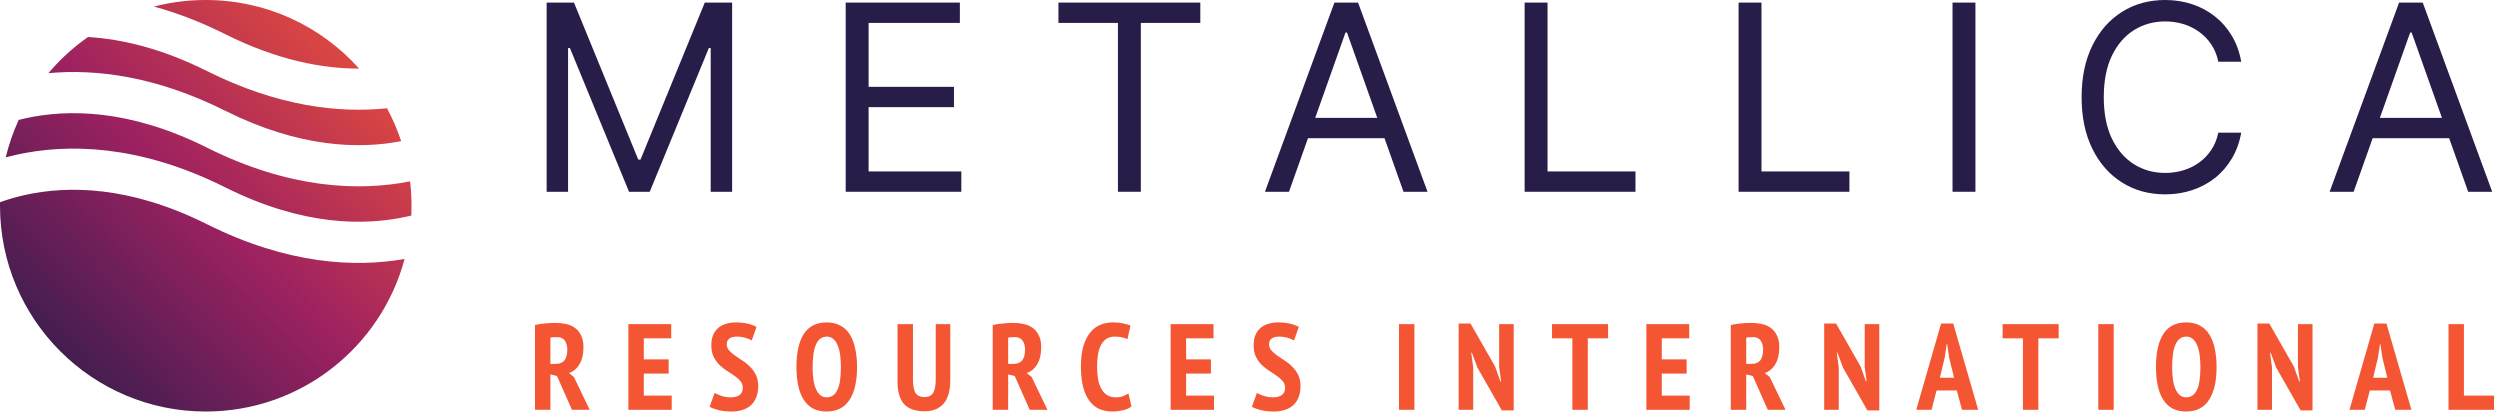 <svg width="243" height="40" viewBox="0 0 243 40" fill="none" xmlns="http://www.w3.org/2000/svg">
<path fill-rule="evenodd" clip-rule="evenodd" d="M8.553 3.598C7.122 4.598 5.828 5.781 4.705 7.112C9.295 6.686 15.125 7.382 21.894 10.767C29.123 14.381 34.944 14.503 38.995 13.722C38.627 12.609 38.164 11.539 37.616 10.522C32.979 11.011 27.034 10.364 20.106 6.9C15.706 4.7 11.828 3.794 8.553 3.598ZM34.907 6.667C31.245 2.575 25.923 1.52588e-05 20 1.52588e-05C18.261 1.52588e-05 16.573 0.222 14.964 0.639C17.143 1.234 19.458 2.104 21.894 3.322C26.967 5.859 31.346 6.675 34.907 6.667ZM39.861 17.628C34.967 18.595 28.209 18.396 20.106 14.344C12.53 10.557 6.5 10.604 2.434 11.508C2.224 11.555 2.019 11.604 1.819 11.655C1.287 12.812 0.862 14.03 0.557 15.294C0.882 15.207 1.219 15.125 1.566 15.048C6.5 13.951 13.47 13.999 21.894 18.211C29.47 21.999 35.5 21.951 39.566 21.047C39.706 21.017 39.843 20.985 39.978 20.952C39.993 20.636 40 20.319 40 20C40 19.198 39.953 18.406 39.861 17.628ZM39.325 25.172C34.478 26.02 27.917 25.694 20.106 21.789C12.53 18.001 6.5 18.049 2.434 18.952C1.531 19.153 0.719 19.397 0.003 19.655C0.001 19.77 0 19.885 0 20C0 31.046 8.954 40 20 40C29.257 40 37.045 33.711 39.325 25.172Z" fill="url(#paint0_linear_33_11)"/>
<path d="M53.133 0.251H55.791L62.04 15.515H62.256L68.505 0.251H71.163V18.64H69.08V4.669H68.9L63.154 18.64H61.142L55.396 4.669H55.217V18.64H53.133V0.251Z" fill="#281C49"/>
<path d="M82.201 18.64V0.251H93.299V2.227H84.428V8.44H92.724V10.415H84.428V16.664H93.442V18.64H82.201Z" fill="#281C49"/>
<path d="M102.88 2.227V0.251H116.671V2.227H110.889V18.64H108.663V2.227H102.88Z" fill="#281C49"/>
<path d="M125.288 18.64H122.953L129.705 0.251H132.004L138.756 18.64H136.421L130.926 3.16H130.783L125.288 18.64ZM127.838 11.457H133.872L134.573 13.432H127.137L127.838 11.457Z" fill="#281C49"/>
<path d="M148.194 18.64V0.251H150.42V16.664H158.968V18.64H148.194Z" fill="#281C49"/>
<path d="M168.99 18.64V0.251H171.216V16.664H179.764V18.64H168.99Z" fill="#281C49"/>
<path d="M192.012 0.251V18.64H189.786V0.251H192.012Z" fill="#281C49"/>
<path d="M217.848 5.998H215.621C215.489 5.357 215.259 4.795 214.93 4.31C214.606 3.825 214.211 3.418 213.744 3.089C213.283 2.753 212.772 2.502 212.209 2.334C211.646 2.167 211.06 2.083 210.449 2.083C209.336 2.083 208.327 2.364 207.423 2.927C206.526 3.49 205.81 4.319 205.277 5.414C204.751 6.51 204.487 7.853 204.487 9.446C204.487 11.038 204.751 12.382 205.277 13.477C205.81 14.572 206.526 15.401 207.423 15.964C208.327 16.527 209.336 16.808 210.449 16.808C211.06 16.808 211.646 16.724 212.209 16.557C212.772 16.389 213.283 16.141 213.744 15.811C214.211 15.476 214.606 15.066 214.93 14.581C215.259 14.091 215.489 13.528 215.621 12.893H217.848C217.68 13.833 217.375 14.674 216.932 15.416C216.489 16.159 215.938 16.79 215.28 17.311C214.621 17.826 213.882 18.218 213.062 18.487C212.248 18.756 211.377 18.891 210.449 18.891C208.881 18.891 207.486 18.508 206.265 17.742C205.044 16.976 204.083 15.886 203.383 14.473C202.683 13.061 202.333 11.385 202.333 9.446C202.333 7.506 202.683 5.83 203.383 4.417C204.083 3.005 205.044 1.915 206.265 1.149C207.486 0.383 208.881 0 210.449 0C211.377 0 212.248 0.135 213.062 0.404C213.882 0.673 214.621 1.068 215.28 1.589C215.938 2.104 216.489 2.732 216.932 3.475C217.375 4.211 217.68 5.052 217.848 5.998Z" fill="#281C49"/>
<path d="M228.774 18.64H226.439L233.191 0.251H235.49L242.242 18.64H239.907L234.412 3.16H234.269L228.774 18.64ZM231.324 11.457H237.357L238.059 13.432H230.622L231.324 11.457Z" fill="#281C49"/>
<path d="M52 31.588C52.325 31.517 52.674 31.465 53.047 31.433C53.42 31.401 53.741 31.386 54.011 31.386C54.352 31.386 54.685 31.421 55.01 31.493C55.336 31.556 55.621 31.679 55.867 31.862C56.121 32.036 56.323 32.278 56.474 32.587C56.632 32.889 56.712 33.273 56.712 33.742C56.712 34.416 56.585 34.967 56.331 35.395C56.085 35.816 55.744 36.105 55.308 36.264L55.784 36.645L57.319 39.833H55.593L54.142 36.55L53.499 36.395V39.833H52V31.588ZM53.499 35.372H54.011C54.384 35.372 54.665 35.261 54.856 35.038C55.046 34.808 55.141 34.455 55.141 33.98C55.141 33.623 55.062 33.333 54.903 33.111C54.745 32.881 54.495 32.766 54.154 32.766C54.027 32.766 53.904 32.77 53.785 32.778C53.666 32.786 53.571 32.801 53.499 32.825V35.372Z" fill="#F45634"/>
<path d="M61.078 31.505H65.242V32.885H62.577V34.931H64.992V36.312H62.577V38.453H65.29V39.833H61.078V31.505Z" fill="#F45634"/>
<path d="M72.199 37.692C72.199 37.438 72.123 37.224 71.973 37.049C71.822 36.867 71.632 36.696 71.401 36.538C71.179 36.379 70.933 36.216 70.664 36.05C70.402 35.883 70.156 35.689 69.926 35.467C69.704 35.245 69.518 34.983 69.367 34.681C69.216 34.38 69.141 34.011 69.141 33.575C69.141 33.17 69.2 32.829 69.319 32.552C69.446 32.266 69.617 32.036 69.831 31.862C70.045 31.679 70.299 31.548 70.592 31.469C70.886 31.382 71.199 31.338 71.532 31.338C71.937 31.338 72.314 31.378 72.663 31.457C73.012 31.536 73.301 31.643 73.531 31.778L73.067 33.099C72.932 33.004 72.73 32.917 72.46 32.837C72.199 32.758 71.913 32.718 71.604 32.718C71.294 32.718 71.056 32.782 70.89 32.909C70.723 33.035 70.64 33.222 70.64 33.468C70.64 33.69 70.715 33.888 70.866 34.063C71.017 34.229 71.203 34.392 71.425 34.551C71.655 34.709 71.901 34.876 72.163 35.05C72.433 35.217 72.679 35.415 72.901 35.645C73.131 35.867 73.321 36.133 73.472 36.442C73.623 36.744 73.698 37.105 73.698 37.525C73.698 37.946 73.634 38.31 73.507 38.62C73.388 38.929 73.214 39.187 72.984 39.393C72.762 39.592 72.492 39.742 72.175 39.845C71.858 39.948 71.505 40 71.116 40C70.624 40 70.192 39.952 69.819 39.857C69.454 39.762 69.173 39.655 68.974 39.536L69.462 38.191C69.621 38.287 69.839 38.382 70.117 38.477C70.394 38.572 70.692 38.62 71.009 38.62C71.802 38.62 72.199 38.31 72.199 37.692Z" fill="#F45634"/>
<path d="M77.415 35.669C77.415 34.257 77.657 33.182 78.141 32.445C78.625 31.707 79.363 31.338 80.354 31.338C80.87 31.338 81.314 31.441 81.687 31.647C82.06 31.846 82.365 32.135 82.603 32.516C82.841 32.889 83.016 33.345 83.127 33.884C83.246 34.416 83.305 35.011 83.305 35.669C83.305 37.081 83.055 38.156 82.556 38.894C82.064 39.631 81.33 40 80.354 40C79.831 40 79.383 39.901 79.01 39.703C78.645 39.496 78.344 39.207 78.106 38.834C77.868 38.453 77.693 37.997 77.582 37.466C77.471 36.926 77.415 36.327 77.415 35.669ZM78.986 35.669C78.986 36.089 79.01 36.482 79.058 36.847C79.105 37.204 79.184 37.513 79.296 37.775C79.406 38.037 79.545 38.243 79.712 38.394C79.886 38.544 80.101 38.62 80.354 38.62C80.814 38.62 81.159 38.386 81.39 37.918C81.62 37.45 81.735 36.7 81.735 35.669C81.735 35.264 81.711 34.884 81.663 34.527C81.616 34.162 81.536 33.849 81.425 33.587C81.322 33.317 81.183 33.107 81.009 32.956C80.834 32.798 80.616 32.718 80.354 32.718C79.442 32.718 78.986 33.702 78.986 35.669Z" fill="#F45634"/>
<path d="M90.953 31.505H92.368V36.906C92.368 37.985 92.146 38.767 91.702 39.25C91.266 39.734 90.659 39.976 89.882 39.976C88.97 39.976 88.299 39.742 87.871 39.274C87.451 38.798 87.24 38.076 87.24 37.109V31.505H88.74V36.847C88.74 37.497 88.827 37.953 89.001 38.215C89.176 38.469 89.465 38.596 89.87 38.596C90.258 38.596 90.536 38.461 90.703 38.191C90.869 37.914 90.953 37.466 90.953 36.847V31.505Z" fill="#F45634"/>
<path d="M96.493 31.588C96.818 31.517 97.167 31.465 97.54 31.433C97.913 31.401 98.234 31.386 98.504 31.386C98.845 31.386 99.178 31.421 99.503 31.493C99.829 31.556 100.114 31.679 100.36 31.862C100.614 32.036 100.816 32.278 100.967 32.587C101.125 32.889 101.205 33.273 101.205 33.742C101.205 34.416 101.078 34.967 100.824 35.395C100.578 35.816 100.237 36.105 99.801 36.264L100.277 36.645L101.812 39.833H100.086L98.635 36.55L97.992 36.395V39.833H96.493V31.588ZM97.992 35.372H98.504C98.877 35.372 99.158 35.261 99.349 35.038C99.539 34.808 99.634 34.455 99.634 33.98C99.634 33.623 99.555 33.333 99.396 33.111C99.237 32.881 98.988 32.766 98.647 32.766C98.52 32.766 98.397 32.77 98.278 32.778C98.159 32.786 98.064 32.801 97.992 32.825V35.372Z" fill="#F45634"/>
<path d="M109.98 39.5C109.774 39.675 109.497 39.802 109.148 39.881C108.806 39.96 108.465 40 108.124 40C107.696 40 107.295 39.929 106.923 39.786C106.558 39.635 106.236 39.389 105.959 39.048C105.681 38.707 105.463 38.259 105.304 37.704C105.146 37.148 105.066 36.466 105.066 35.657C105.066 34.816 105.154 34.118 105.328 33.563C105.511 33.008 105.745 32.568 106.03 32.242C106.324 31.909 106.657 31.675 107.03 31.54C107.402 31.405 107.779 31.338 108.16 31.338C108.549 31.338 108.886 31.37 109.171 31.433C109.465 31.497 109.703 31.568 109.885 31.647L109.588 32.968C109.437 32.889 109.259 32.829 109.052 32.79C108.854 32.742 108.616 32.718 108.338 32.718C107.791 32.718 107.371 32.956 107.077 33.432C106.784 33.908 106.637 34.654 106.637 35.669C106.637 36.105 106.669 36.506 106.732 36.871C106.804 37.228 106.911 37.537 107.053 37.799C107.204 38.061 107.391 38.263 107.613 38.406C107.843 38.548 108.116 38.62 108.434 38.62C108.711 38.62 108.949 38.584 109.148 38.513C109.346 38.433 109.524 38.342 109.683 38.239L109.98 39.5Z" fill="#F45634"/>
<path d="M113.788 31.505H117.953V32.885H115.287V34.931H117.703V36.312H115.287V38.453H118V39.833H113.788V31.505Z" fill="#F45634"/>
<path d="M124.909 37.692C124.909 37.438 124.834 37.224 124.683 37.049C124.533 36.867 124.342 36.696 124.112 36.538C123.89 36.379 123.644 36.216 123.375 36.05C123.113 35.883 122.867 35.689 122.637 35.467C122.415 35.245 122.228 34.983 122.078 34.681C121.927 34.38 121.852 34.011 121.852 33.575C121.852 33.17 121.911 32.829 122.03 32.552C122.157 32.266 122.327 32.036 122.542 31.862C122.756 31.679 123.01 31.548 123.303 31.469C123.597 31.382 123.91 31.338 124.243 31.338C124.648 31.338 125.024 31.378 125.373 31.457C125.722 31.536 126.012 31.643 126.242 31.778L125.778 33.099C125.643 33.004 125.441 32.917 125.171 32.837C124.909 32.758 124.624 32.718 124.315 32.718C124.005 32.718 123.767 32.782 123.601 32.909C123.434 33.035 123.351 33.222 123.351 33.468C123.351 33.69 123.426 33.888 123.577 34.063C123.728 34.229 123.914 34.392 124.136 34.551C124.366 34.709 124.612 34.876 124.874 35.05C125.143 35.217 125.389 35.415 125.611 35.645C125.841 35.867 126.032 36.133 126.183 36.442C126.333 36.744 126.409 37.105 126.409 37.525C126.409 37.946 126.345 38.31 126.218 38.62C126.099 38.929 125.925 39.187 125.695 39.393C125.473 39.592 125.203 39.742 124.886 39.845C124.568 39.948 124.215 40 123.827 40C123.335 40 122.903 39.952 122.53 39.857C122.165 39.762 121.883 39.655 121.685 39.536L122.173 38.191C122.331 38.287 122.55 38.382 122.827 38.477C123.105 38.572 123.402 38.62 123.72 38.62C124.513 38.62 124.909 38.31 124.909 37.692Z" fill="#F45634"/>
<path d="M135.981 31.505H137.48V39.833H135.981V31.505Z" fill="#F45634"/>
<path d="M143.611 35.74L143.064 34.277H143.004L143.195 35.717V39.833H141.779V31.445H142.933L145.325 35.633L145.836 37.073H145.908L145.717 35.657V31.505H147.133V39.893H145.979L143.611 35.74Z" fill="#F45634"/>
<path d="M156.307 32.885H154.332V39.833H152.833V32.885H150.858V31.505H156.307V32.885Z" fill="#F45634"/>
<path d="M160.027 31.505H164.191V32.885H161.526V34.931H163.942V36.312H161.526V38.453H164.239V39.833H160.027V31.505Z" fill="#F45634"/>
<path d="M168.233 31.588C168.558 31.517 168.907 31.465 169.28 31.433C169.653 31.401 169.974 31.386 170.244 31.386C170.585 31.386 170.918 31.421 171.243 31.493C171.569 31.556 171.854 31.679 172.1 31.862C172.354 32.036 172.556 32.278 172.707 32.587C172.865 32.889 172.945 33.273 172.945 33.742C172.945 34.416 172.818 34.967 172.564 35.395C172.318 35.816 171.977 36.105 171.541 36.264L172.017 36.645L173.552 39.833H171.826L170.375 36.55L169.732 36.395V39.833H168.233V31.588ZM169.732 35.372H170.244C170.617 35.372 170.898 35.261 171.089 35.038C171.279 34.808 171.374 34.455 171.374 33.98C171.374 33.623 171.295 33.333 171.136 33.111C170.978 32.881 170.728 32.766 170.387 32.766C170.26 32.766 170.137 32.77 170.018 32.778C169.899 32.786 169.804 32.801 169.732 32.825V35.372Z" fill="#F45634"/>
<path d="M179.143 35.74L178.596 34.277H178.536L178.727 35.717V39.833H177.311V31.445H178.465L180.856 35.633L181.368 37.073H181.439L181.249 35.657V31.505H182.665V39.893H181.511L179.143 35.74Z" fill="#F45634"/>
<path d="M190.197 37.953H188.234L187.746 39.833H186.259L188.674 31.445H189.852L192.279 39.833H190.709L190.197 37.953ZM188.555 36.716H189.935L189.459 34.777L189.269 33.468H189.221L189.019 34.789L188.555 36.716Z" fill="#F45634"/>
<path d="M200.103 32.885H198.128V39.833H196.629V32.885H194.654V31.505H200.103V32.885Z" fill="#F45634"/>
<path d="M203.954 31.505H205.453V39.833H203.954V31.505Z" fill="#F45634"/>
<path d="M209.561 35.669C209.561 34.257 209.803 33.182 210.287 32.445C210.771 31.707 211.508 31.338 212.5 31.338C213.016 31.338 213.46 31.441 213.833 31.647C214.205 31.846 214.511 32.135 214.749 32.516C214.987 32.889 215.161 33.345 215.272 33.884C215.391 34.416 215.451 35.011 215.451 35.669C215.451 37.081 215.201 38.156 214.701 38.894C214.209 39.631 213.476 40 212.5 40C211.976 40 211.528 39.901 211.156 39.703C210.791 39.496 210.489 39.207 210.251 38.834C210.013 38.453 209.839 37.997 209.728 37.466C209.617 36.926 209.561 36.327 209.561 35.669ZM211.132 35.669C211.132 36.089 211.156 36.482 211.203 36.847C211.251 37.204 211.33 37.513 211.441 37.775C211.552 38.037 211.691 38.243 211.857 38.394C212.032 38.544 212.246 38.62 212.5 38.62C212.96 38.62 213.305 38.386 213.535 37.918C213.765 37.45 213.88 36.7 213.88 35.669C213.88 35.264 213.856 34.884 213.809 34.527C213.761 34.162 213.682 33.849 213.571 33.587C213.468 33.317 213.329 33.107 213.154 32.956C212.98 32.798 212.762 32.718 212.5 32.718C211.588 32.718 211.132 33.702 211.132 35.669Z" fill="#F45634"/>
<path d="M221.254 35.74L220.707 34.277H220.647L220.838 35.717V39.833H219.422V31.445H220.576L222.967 35.633L223.479 37.073H223.55L223.36 35.657V31.505H224.776V39.893H223.622L221.254 35.74Z" fill="#F45634"/>
<path d="M232.308 37.953H230.345L229.857 39.833H228.37L230.785 31.445H231.963L234.39 39.833H232.82L232.308 37.953ZM230.666 36.716H232.046L231.57 34.777L231.38 33.468H231.332L231.13 34.789L230.666 36.716Z" fill="#F45634"/>
<path d="M242.421 39.833H237.995V31.505H239.494V38.453H242.421V39.833Z" fill="#F45634"/>
<defs>
<linearGradient id="paint0_linear_33_11" x1="40.518" y1="0.608" x2="0.005" y2="40.005" gradientUnits="userSpaceOnUse">
<stop stop-color="#F45634"/>
<stop offset="0.504" stop-color="#9D2161"/>
<stop offset="1" stop-color="#1E1C49"/>
</linearGradient>
</defs>
</svg>
